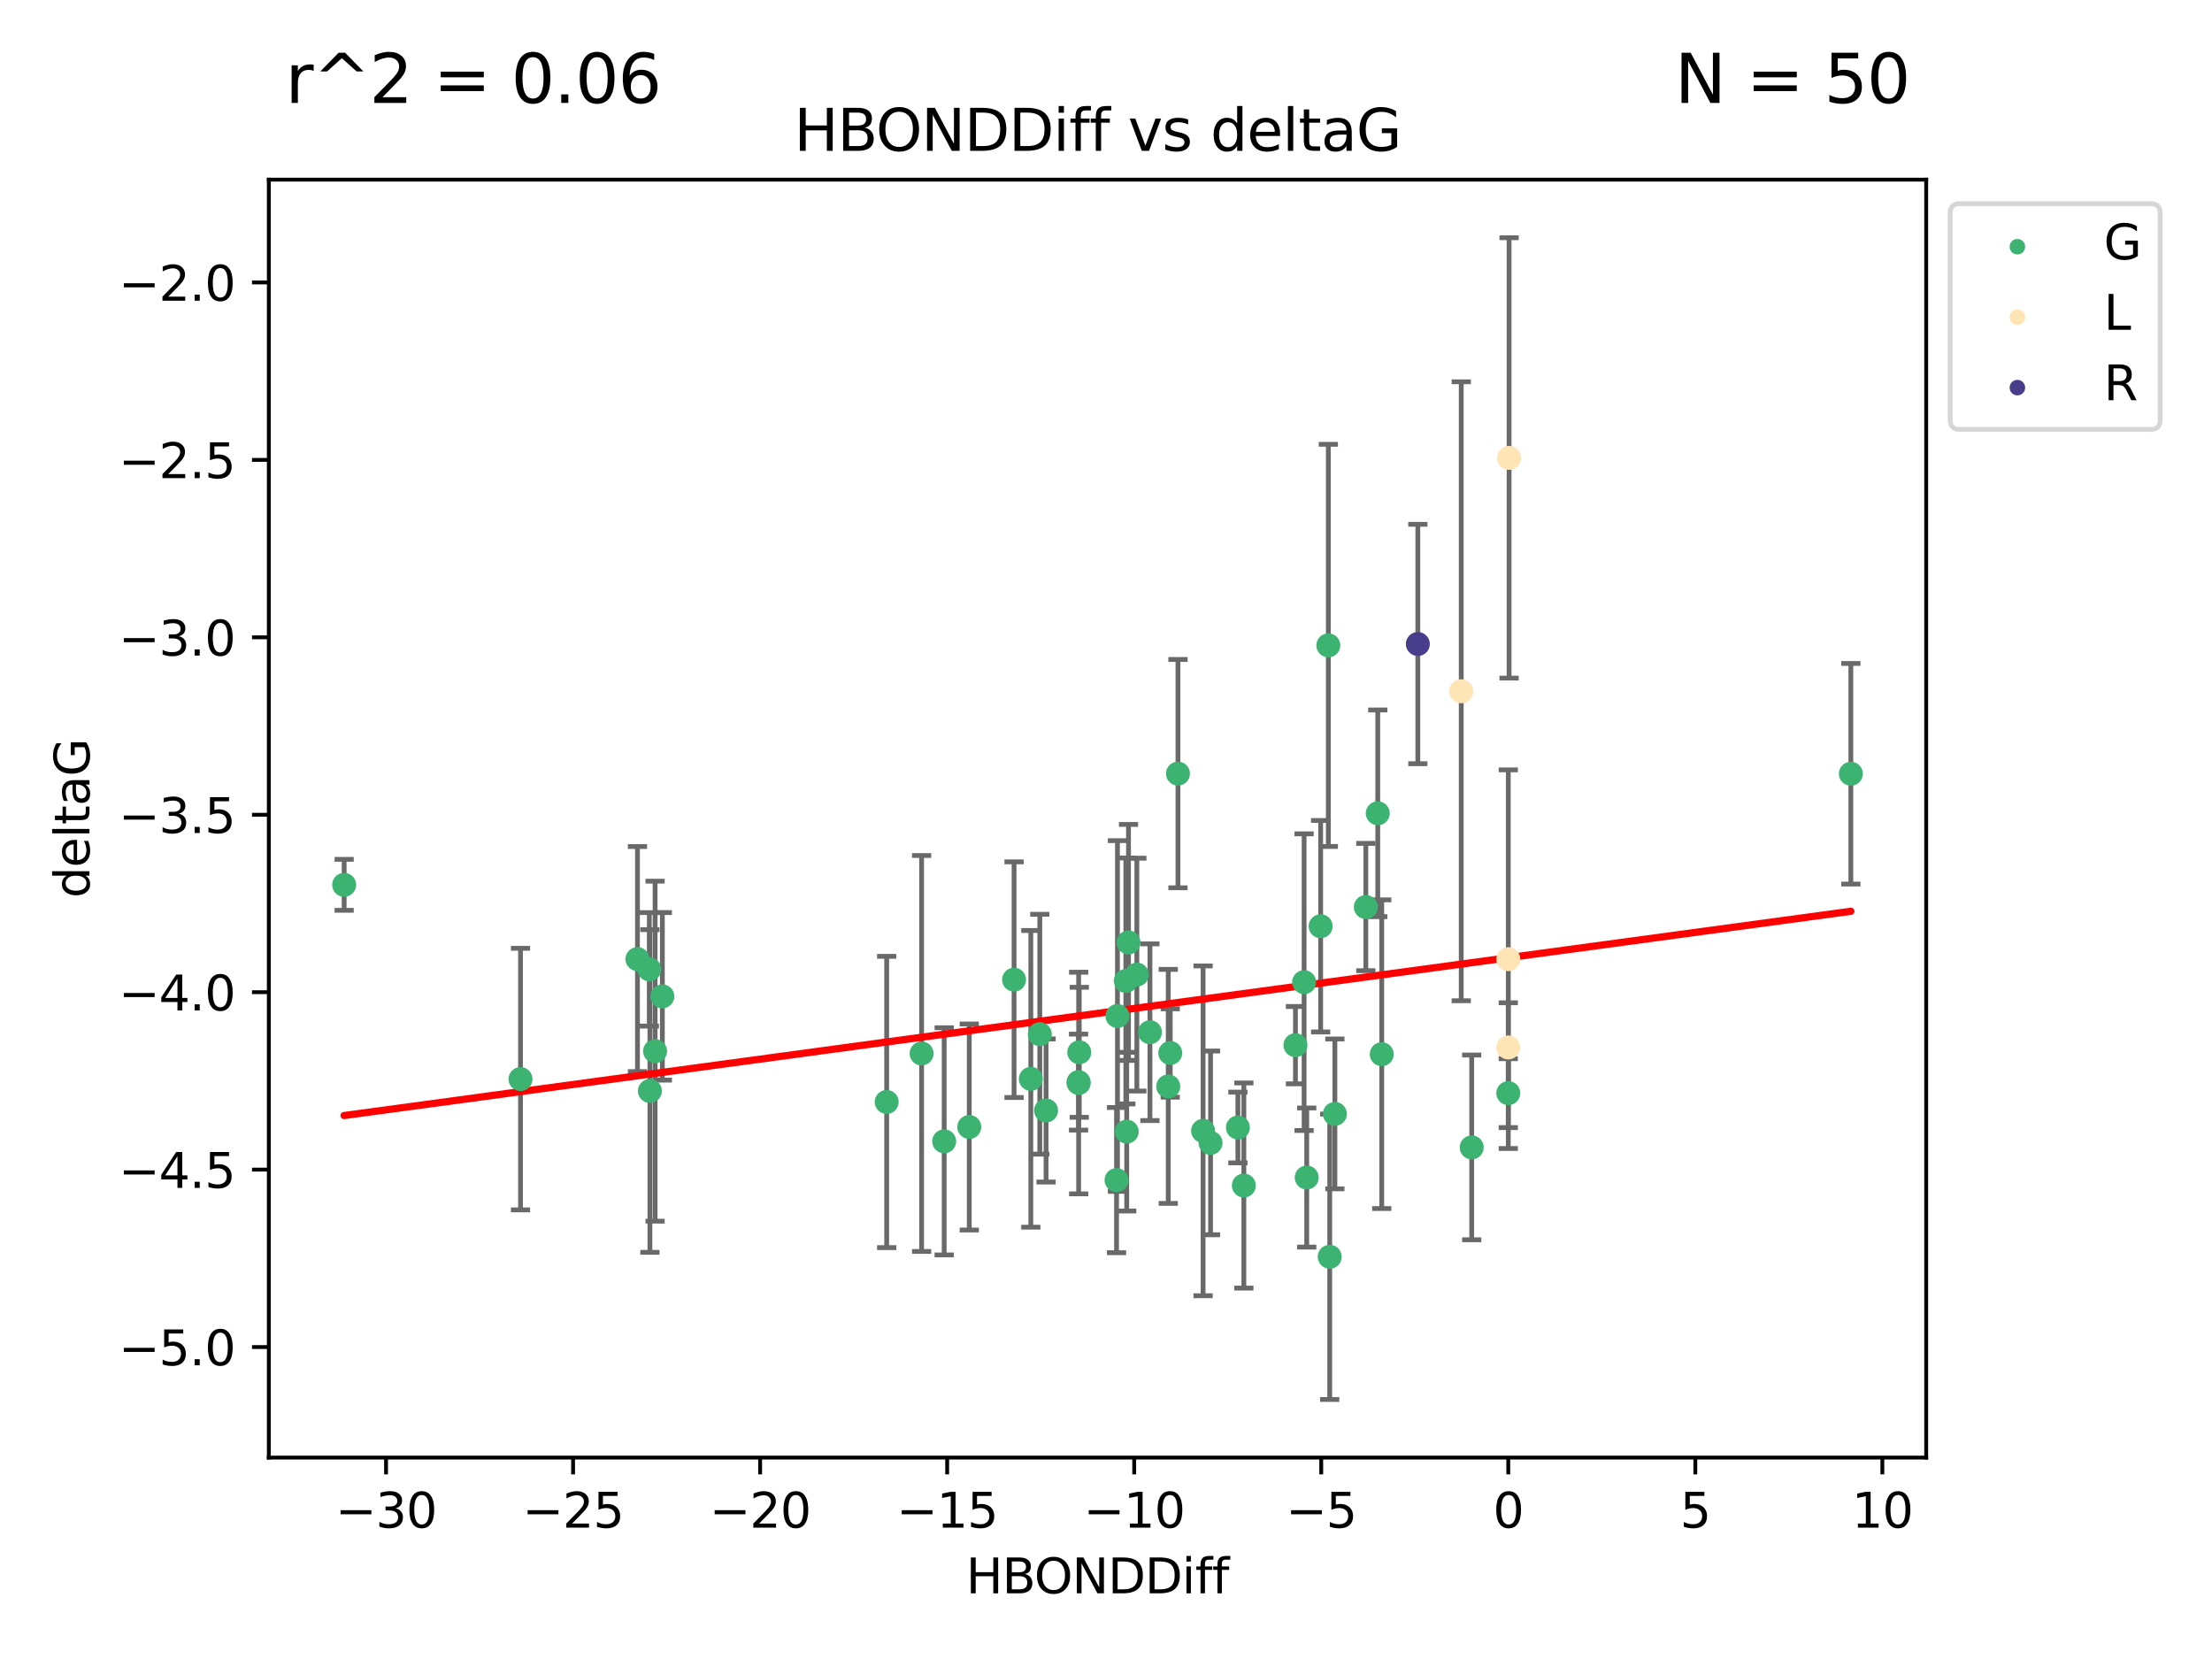 <?xml version="1.0" encoding="utf-8" standalone="no"?>
<!DOCTYPE svg PUBLIC "-//W3C//DTD SVG 1.1//EN"
  "http://www.w3.org/Graphics/SVG/1.1/DTD/svg11.dtd">
<svg xmlns:xlink="http://www.w3.org/1999/xlink" width="460.8pt" height="345.6pt" viewBox="0 0 460.8 345.6" xmlns="http://www.w3.org/2000/svg" version="1.1">
 <defs>
  <style type="text/css">*{stroke-linejoin: round; stroke-linecap: butt}</style>
 </defs>
 <g id="figure_1">
  <g id="patch_1">
   <path d="M 0 345.6 
L 460.8 345.6 
L 460.8 0 
L 0 0 
z
" style="fill: #ffffff"/>
  </g>
  <g id="axes_1">
   <g id="patch_2">
    <path d="M 56 303.64 
L 401.26 303.64 
L 401.26 37.422 
L 56 37.422 
z
" style="fill: #ffffff"/>
   </g>
   <g id="PathCollection_1">
    <defs>
     <path id="m5ead364a32" d="M 0 1.118 
C 0.297 1.118 0.581 1 0.791 0.791 
C 1 0.581 1.118 0.297 1.118 0 
C 1.118 -0.297 1 -0.581 0.791 -0.791 
C 0.581 -1 0.297 -1.118 0 -1.118 
C -0.297 -1.118 -0.581 -1 -0.791 -0.791 
C -1 -0.581 -1.118 -0.297 -1.118 0 
C -1.118 0.297 -1 0.581 -0.791 0.791 
C -0.581 1 -0.297 1.118 0 1.118 
z
" style="stroke: #3cb371"/>
    </defs>
    <g clip-path="url(#p8b857a8769)">
     <use xlink:href="#m5ead364a32" x="314.203" y="227.721" style="fill: #3cb371; stroke: #3cb371"/>
     <use xlink:href="#m5ead364a32" x="196.691" y="237.762" style="fill: #3cb371; stroke: #3cb371"/>
     <use xlink:href="#m5ead364a32" x="272.215" y="245.302" style="fill: #3cb371; stroke: #3cb371"/>
     <use xlink:href="#m5ead364a32" x="108.431" y="224.793" style="fill: #3cb371; stroke: #3cb371"/>
     <use xlink:href="#m5ead364a32" x="184.712" y="229.56" style="fill: #3cb371; stroke: #3cb371"/>
     <use xlink:href="#m5ead364a32" x="136.467" y="218.981" style="fill: #3cb371; stroke: #3cb371"/>
     <use xlink:href="#m5ead364a32" x="201.916" y="234.774" style="fill: #3cb371; stroke: #3cb371"/>
     <use xlink:href="#m5ead364a32" x="277.006" y="261.81" style="fill: #3cb371; stroke: #3cb371"/>
     <use xlink:href="#m5ead364a32" x="224.679" y="225.423" style="fill: #3cb371; stroke: #3cb371"/>
     <use xlink:href="#m5ead364a32" x="135.386" y="227.269" style="fill: #3cb371; stroke: #3cb371"/>
     <use xlink:href="#m5ead364a32" x="259.118" y="246.969" style="fill: #3cb371; stroke: #3cb371"/>
     <use xlink:href="#m5ead364a32" x="257.878" y="234.879" style="fill: #3cb371; stroke: #3cb371"/>
     <use xlink:href="#m5ead364a32" x="234.532" y="204.354" style="fill: #3cb371; stroke: #3cb371"/>
     <use xlink:href="#m5ead364a32" x="224.829" y="219.213" style="fill: #3cb371; stroke: #3cb371"/>
     <use xlink:href="#m5ead364a32" x="278.079" y="232.049" style="fill: #3cb371; stroke: #3cb371"/>
     <use xlink:href="#m5ead364a32" x="245.392" y="161.158" style="fill: #3cb371; stroke: #3cb371"/>
     <use xlink:href="#m5ead364a32" x="243.367" y="226.318" style="fill: #3cb371; stroke: #3cb371"/>
     <use xlink:href="#m5ead364a32" x="216.61" y="215.441" style="fill: #3cb371; stroke: #3cb371"/>
     <use xlink:href="#m5ead364a32" x="135.266" y="201.931" style="fill: #3cb371; stroke: #3cb371"/>
     <use xlink:href="#m5ead364a32" x="232.594" y="245.838" style="fill: #3cb371; stroke: #3cb371"/>
     <use xlink:href="#m5ead364a32" x="211.248" y="204.086" style="fill: #3cb371; stroke: #3cb371"/>
     <use xlink:href="#m5ead364a32" x="385.566" y="161.187" style="fill: #3cb371; stroke: #3cb371"/>
     <use xlink:href="#m5ead364a32" x="252.181" y="238.084" style="fill: #3cb371; stroke: #3cb371"/>
     <use xlink:href="#m5ead364a32" x="243.783" y="219.358" style="fill: #3cb371; stroke: #3cb371"/>
     <use xlink:href="#m5ead364a32" x="224.704" y="225.616" style="fill: #3cb371; stroke: #3cb371"/>
     <use xlink:href="#m5ead364a32" x="250.624" y="235.578" style="fill: #3cb371; stroke: #3cb371"/>
     <use xlink:href="#m5ead364a32" x="137.98" y="207.557" style="fill: #3cb371; stroke: #3cb371"/>
     <use xlink:href="#m5ead364a32" x="269.866" y="217.725" style="fill: #3cb371; stroke: #3cb371"/>
     <use xlink:href="#m5ead364a32" x="217.912" y="231.333" style="fill: #3cb371; stroke: #3cb371"/>
     <use xlink:href="#m5ead364a32" x="234.714" y="235.741" style="fill: #3cb371; stroke: #3cb371"/>
     <use xlink:href="#m5ead364a32" x="287.012" y="169.427" style="fill: #3cb371; stroke: #3cb371"/>
     <use xlink:href="#m5ead364a32" x="306.585" y="239.027" style="fill: #3cb371; stroke: #3cb371"/>
     <use xlink:href="#m5ead364a32" x="71.694" y="184.327" style="fill: #3cb371; stroke: #3cb371"/>
     <use xlink:href="#m5ead364a32" x="214.741" y="224.746" style="fill: #3cb371; stroke: #3cb371"/>
     <use xlink:href="#m5ead364a32" x="275.115" y="192.95" style="fill: #3cb371; stroke: #3cb371"/>
     <use xlink:href="#m5ead364a32" x="236.827" y="203.03" style="fill: #3cb371; stroke: #3cb371"/>
     <use xlink:href="#m5ead364a32" x="239.554" y="215.031" style="fill: #3cb371; stroke: #3cb371"/>
     <use xlink:href="#m5ead364a32" x="235.088" y="196.325" style="fill: #3cb371; stroke: #3cb371"/>
     <use xlink:href="#m5ead364a32" x="132.796" y="199.79" style="fill: #3cb371; stroke: #3cb371"/>
     <use xlink:href="#m5ead364a32" x="232.787" y="211.651" style="fill: #3cb371; stroke: #3cb371"/>
     <use xlink:href="#m5ead364a32" x="276.715" y="134.446" style="fill: #3cb371; stroke: #3cb371"/>
     <use xlink:href="#m5ead364a32" x="287.844" y="219.608" style="fill: #3cb371; stroke: #3cb371"/>
     <use xlink:href="#m5ead364a32" x="284.527" y="188.95" style="fill: #3cb371; stroke: #3cb371"/>
     <use xlink:href="#m5ead364a32" x="191.988" y="219.46" style="fill: #3cb371; stroke: #3cb371"/>
     <use xlink:href="#m5ead364a32" x="271.671" y="204.603" style="fill: #3cb371; stroke: #3cb371"/>
    </g>
   </g>
   <g id="PathCollection_2">
    <defs>
     <path id="m5091fafecb" d="M 0 1.118 
C 0.297 1.118 0.581 1 0.791 0.791 
C 1 0.581 1.118 0.297 1.118 0 
C 1.118 -0.297 1 -0.581 0.791 -0.791 
C 0.581 -1 0.297 -1.118 0 -1.118 
C -0.297 -1.118 -0.581 -1 -0.791 -0.791 
C -1 -0.581 -1.118 -0.297 -1.118 0 
C -1.118 0.297 -1 0.581 -0.791 0.791 
C -0.581 1 -0.297 1.118 0 1.118 
z
" style="stroke: #ffe4b5"/>
    </defs>
    <g clip-path="url(#p8b857a8769)">
     <use xlink:href="#m5091fafecb" x="314.203" y="218.198" style="fill: #ffe4b5; stroke: #ffe4b5"/>
     <use xlink:href="#m5091fafecb" x="314.372" y="95.389" style="fill: #ffe4b5; stroke: #ffe4b5"/>
     <use xlink:href="#m5091fafecb" x="314.203" y="199.813" style="fill: #ffe4b5; stroke: #ffe4b5"/>
     <use xlink:href="#m5091fafecb" x="304.403" y="144.002" style="fill: #ffe4b5; stroke: #ffe4b5"/>
    </g>
   </g>
   <g id="PathCollection_3">
    <defs>
     <path id="m7c174dc9b5" d="M 0 1.118 
C 0.297 1.118 0.581 1 0.791 0.791 
C 1 0.581 1.118 0.297 1.118 0 
C 1.118 -0.297 1 -0.581 0.791 -0.791 
C 0.581 -1 0.297 -1.118 0 -1.118 
C -0.297 -1.118 -0.581 -1 -0.791 -0.791 
C -1 -0.581 -1.118 -0.297 -1.118 0 
C -1.118 0.297 -1 0.581 -0.791 0.791 
C -0.581 1 -0.297 1.118 0 1.118 
z
" style="stroke: #483d8b"/>
    </defs>
    <g clip-path="url(#p8b857a8769)">
     <use xlink:href="#m7c174dc9b5" x="295.362" y="134.159" style="fill: #483d8b; stroke: #483d8b"/>
    </g>
   </g>
   <g id="matplotlib.axis_1">
    <g id="xtick_1">
     <g id="line2d_1">
      <defs>
       <path id="m97ea18d714" d="M 0 0 
L 0 3.5 
" style="stroke: #000000; stroke-width: 0.8"/>
      </defs>
      <g>
       <use xlink:href="#m97ea18d714" x="80.421" y="303.64" style="stroke: #000000; stroke-width: 0.8"/>
      </g>
     </g>
     <g id="text_1">
      <!-- −30 -->
      <g transform="translate(69.868 318.238)scale(0.1 -0.1)">
       <defs>
        <path id="DejaVuSans-2212" d="M 678 2272 
L 4684 2272 
L 4684 1741 
L 678 1741 
L 678 2272 
z
" transform="scale(0.016)"/>
        <path id="DejaVuSans-33" d="M 2597 2516 
Q 3050 2419 3304 2112 
Q 3559 1806 3559 1356 
Q 3559 666 3084 287 
Q 2609 -91 1734 -91 
Q 1441 -91 1130 -33 
Q 819 25 488 141 
L 488 750 
Q 750 597 1062 519 
Q 1375 441 1716 441 
Q 2309 441 2620 675 
Q 2931 909 2931 1356 
Q 2931 1769 2642 2001 
Q 2353 2234 1838 2234 
L 1294 2234 
L 1294 2753 
L 1863 2753 
Q 2328 2753 2575 2939 
Q 2822 3125 2822 3475 
Q 2822 3834 2567 4026 
Q 2313 4219 1838 4219 
Q 1578 4219 1281 4162 
Q 984 4106 628 3988 
L 628 4550 
Q 988 4650 1302 4700 
Q 1616 4750 1894 4750 
Q 2613 4750 3031 4423 
Q 3450 4097 3450 3541 
Q 3450 3153 3228 2886 
Q 3006 2619 2597 2516 
z
" transform="scale(0.016)"/>
        <path id="DejaVuSans-30" d="M 2034 4250 
Q 1547 4250 1301 3770 
Q 1056 3291 1056 2328 
Q 1056 1369 1301 889 
Q 1547 409 2034 409 
Q 2525 409 2770 889 
Q 3016 1369 3016 2328 
Q 3016 3291 2770 3770 
Q 2525 4250 2034 4250 
z
M 2034 4750 
Q 2819 4750 3233 4129 
Q 3647 3509 3647 2328 
Q 3647 1150 3233 529 
Q 2819 -91 2034 -91 
Q 1250 -91 836 529 
Q 422 1150 422 2328 
Q 422 3509 836 4129 
Q 1250 4750 2034 4750 
z
" transform="scale(0.016)"/>
       </defs>
       <use xlink:href="#DejaVuSans-2212"/>
       <use xlink:href="#DejaVuSans-33" x="83.789"/>
       <use xlink:href="#DejaVuSans-30" x="147.412"/>
      </g>
     </g>
    </g>
    <g id="xtick_2">
     <g id="line2d_2">
      <g>
       <use xlink:href="#m97ea18d714" x="119.384" y="303.64" style="stroke: #000000; stroke-width: 0.8"/>
      </g>
     </g>
     <g id="text_2">
      <!-- −25 -->
      <g transform="translate(108.832 318.238)scale(0.1 -0.1)">
       <defs>
        <path id="DejaVuSans-32" d="M 1228 531 
L 3431 531 
L 3431 0 
L 469 0 
L 469 531 
Q 828 903 1448 1529 
Q 2069 2156 2228 2338 
Q 2531 2678 2651 2914 
Q 2772 3150 2772 3378 
Q 2772 3750 2511 3984 
Q 2250 4219 1831 4219 
Q 1534 4219 1204 4116 
Q 875 4013 500 3803 
L 500 4441 
Q 881 4594 1212 4672 
Q 1544 4750 1819 4750 
Q 2544 4750 2975 4387 
Q 3406 4025 3406 3419 
Q 3406 3131 3298 2873 
Q 3191 2616 2906 2266 
Q 2828 2175 2409 1742 
Q 1991 1309 1228 531 
z
" transform="scale(0.016)"/>
        <path id="DejaVuSans-35" d="M 691 4666 
L 3169 4666 
L 3169 4134 
L 1269 4134 
L 1269 2991 
Q 1406 3038 1543 3061 
Q 1681 3084 1819 3084 
Q 2600 3084 3056 2656 
Q 3513 2228 3513 1497 
Q 3513 744 3044 326 
Q 2575 -91 1722 -91 
Q 1428 -91 1123 -41 
Q 819 9 494 109 
L 494 744 
Q 775 591 1075 516 
Q 1375 441 1709 441 
Q 2250 441 2565 725 
Q 2881 1009 2881 1497 
Q 2881 1984 2565 2268 
Q 2250 2553 1709 2553 
Q 1456 2553 1204 2497 
Q 953 2441 691 2322 
L 691 4666 
z
" transform="scale(0.016)"/>
       </defs>
       <use xlink:href="#DejaVuSans-2212"/>
       <use xlink:href="#DejaVuSans-32" x="83.789"/>
       <use xlink:href="#DejaVuSans-35" x="147.412"/>
      </g>
     </g>
    </g>
    <g id="xtick_3">
     <g id="line2d_3">
      <g>
       <use xlink:href="#m97ea18d714" x="158.348" y="303.64" style="stroke: #000000; stroke-width: 0.8"/>
      </g>
     </g>
     <g id="text_3">
      <!-- −20 -->
      <g transform="translate(147.796 318.238)scale(0.1 -0.1)">
       <use xlink:href="#DejaVuSans-2212"/>
       <use xlink:href="#DejaVuSans-32" x="83.789"/>
       <use xlink:href="#DejaVuSans-30" x="147.412"/>
      </g>
     </g>
    </g>
    <g id="xtick_4">
     <g id="line2d_4">
      <g>
       <use xlink:href="#m97ea18d714" x="197.312" y="303.64" style="stroke: #000000; stroke-width: 0.8"/>
      </g>
     </g>
     <g id="text_4">
      <!-- −15 -->
      <g transform="translate(186.759 318.238)scale(0.1 -0.1)">
       <defs>
        <path id="DejaVuSans-31" d="M 794 531 
L 1825 531 
L 1825 4091 
L 703 3866 
L 703 4441 
L 1819 4666 
L 2450 4666 
L 2450 531 
L 3481 531 
L 3481 0 
L 794 0 
L 794 531 
z
" transform="scale(0.016)"/>
       </defs>
       <use xlink:href="#DejaVuSans-2212"/>
       <use xlink:href="#DejaVuSans-31" x="83.789"/>
       <use xlink:href="#DejaVuSans-35" x="147.412"/>
      </g>
     </g>
    </g>
    <g id="xtick_5">
     <g id="line2d_5">
      <g>
       <use xlink:href="#m97ea18d714" x="236.275" y="303.64" style="stroke: #000000; stroke-width: 0.8"/>
      </g>
     </g>
     <g id="text_5">
      <!-- −10 -->
      <g transform="translate(225.723 318.238)scale(0.1 -0.1)">
       <use xlink:href="#DejaVuSans-2212"/>
       <use xlink:href="#DejaVuSans-31" x="83.789"/>
       <use xlink:href="#DejaVuSans-30" x="147.412"/>
      </g>
     </g>
    </g>
    <g id="xtick_6">
     <g id="line2d_6">
      <g>
       <use xlink:href="#m97ea18d714" x="275.239" y="303.64" style="stroke: #000000; stroke-width: 0.8"/>
      </g>
     </g>
     <g id="text_6">
      <!-- −5 -->
      <g transform="translate(267.868 318.238)scale(0.1 -0.1)">
       <use xlink:href="#DejaVuSans-2212"/>
       <use xlink:href="#DejaVuSans-35" x="83.789"/>
      </g>
     </g>
    </g>
    <g id="xtick_7">
     <g id="line2d_7">
      <g>
       <use xlink:href="#m97ea18d714" x="314.203" y="303.64" style="stroke: #000000; stroke-width: 0.8"/>
      </g>
     </g>
     <g id="text_7">
      <!-- 0 -->
      <g transform="translate(311.022 318.238)scale(0.1 -0.1)">
       <use xlink:href="#DejaVuSans-30"/>
      </g>
     </g>
    </g>
    <g id="xtick_8">
     <g id="line2d_8">
      <g>
       <use xlink:href="#m97ea18d714" x="353.167" y="303.64" style="stroke: #000000; stroke-width: 0.8"/>
      </g>
     </g>
     <g id="text_8">
      <!-- 5 -->
      <g transform="translate(349.985 318.238)scale(0.1 -0.1)">
       <use xlink:href="#DejaVuSans-35"/>
      </g>
     </g>
    </g>
    <g id="xtick_9">
     <g id="line2d_9">
      <g>
       <use xlink:href="#m97ea18d714" x="392.13" y="303.64" style="stroke: #000000; stroke-width: 0.8"/>
      </g>
     </g>
     <g id="text_9">
      <!-- 10 -->
      <g transform="translate(385.768 318.238)scale(0.1 -0.1)">
       <use xlink:href="#DejaVuSans-31"/>
       <use xlink:href="#DejaVuSans-30" x="63.623"/>
      </g>
     </g>
    </g>
    <g id="text_10">
     <!-- HBONDDiff -->
     <g transform="translate(201.241 331.917)scale(0.1 -0.1)">
      <defs>
       <path id="DejaVuSans-48" d="M 628 4666 
L 1259 4666 
L 1259 2753 
L 3553 2753 
L 3553 4666 
L 4184 4666 
L 4184 0 
L 3553 0 
L 3553 2222 
L 1259 2222 
L 1259 0 
L 628 0 
L 628 4666 
z
" transform="scale(0.016)"/>
       <path id="DejaVuSans-42" d="M 1259 2228 
L 1259 519 
L 2272 519 
Q 2781 519 3026 730 
Q 3272 941 3272 1375 
Q 3272 1813 3026 2020 
Q 2781 2228 2272 2228 
L 1259 2228 
z
M 1259 4147 
L 1259 2741 
L 2194 2741 
Q 2656 2741 2882 2914 
Q 3109 3088 3109 3444 
Q 3109 3797 2882 3972 
Q 2656 4147 2194 4147 
L 1259 4147 
z
M 628 4666 
L 2241 4666 
Q 2963 4666 3353 4366 
Q 3744 4066 3744 3513 
Q 3744 3084 3544 2831 
Q 3344 2578 2956 2516 
Q 3422 2416 3680 2098 
Q 3938 1781 3938 1306 
Q 3938 681 3513 340 
Q 3088 0 2303 0 
L 628 0 
L 628 4666 
z
" transform="scale(0.016)"/>
       <path id="DejaVuSans-4f" d="M 2522 4238 
Q 1834 4238 1429 3725 
Q 1025 3213 1025 2328 
Q 1025 1447 1429 934 
Q 1834 422 2522 422 
Q 3209 422 3611 934 
Q 4013 1447 4013 2328 
Q 4013 3213 3611 3725 
Q 3209 4238 2522 4238 
z
M 2522 4750 
Q 3503 4750 4090 4092 
Q 4678 3434 4678 2328 
Q 4678 1225 4090 567 
Q 3503 -91 2522 -91 
Q 1538 -91 948 565 
Q 359 1222 359 2328 
Q 359 3434 948 4092 
Q 1538 4750 2522 4750 
z
" transform="scale(0.016)"/>
       <path id="DejaVuSans-4e" d="M 628 4666 
L 1478 4666 
L 3547 763 
L 3547 4666 
L 4159 4666 
L 4159 0 
L 3309 0 
L 1241 3903 
L 1241 0 
L 628 0 
L 628 4666 
z
" transform="scale(0.016)"/>
       <path id="DejaVuSans-44" d="M 1259 4147 
L 1259 519 
L 2022 519 
Q 2988 519 3436 956 
Q 3884 1394 3884 2338 
Q 3884 3275 3436 3711 
Q 2988 4147 2022 4147 
L 1259 4147 
z
M 628 4666 
L 1925 4666 
Q 3281 4666 3915 4102 
Q 4550 3538 4550 2338 
Q 4550 1131 3912 565 
Q 3275 0 1925 0 
L 628 0 
L 628 4666 
z
" transform="scale(0.016)"/>
       <path id="DejaVuSans-69" d="M 603 3500 
L 1178 3500 
L 1178 0 
L 603 0 
L 603 3500 
z
M 603 4863 
L 1178 4863 
L 1178 4134 
L 603 4134 
L 603 4863 
z
" transform="scale(0.016)"/>
       <path id="DejaVuSans-66" d="M 2375 4863 
L 2375 4384 
L 1825 4384 
Q 1516 4384 1395 4259 
Q 1275 4134 1275 3809 
L 1275 3500 
L 2222 3500 
L 2222 3053 
L 1275 3053 
L 1275 0 
L 697 0 
L 697 3053 
L 147 3053 
L 147 3500 
L 697 3500 
L 697 3744 
Q 697 4328 969 4595 
Q 1241 4863 1831 4863 
L 2375 4863 
z
" transform="scale(0.016)"/>
      </defs>
      <use xlink:href="#DejaVuSans-48"/>
      <use xlink:href="#DejaVuSans-42" x="75.195"/>
      <use xlink:href="#DejaVuSans-4f" x="142.049"/>
      <use xlink:href="#DejaVuSans-4e" x="220.76"/>
      <use xlink:href="#DejaVuSans-44" x="295.564"/>
      <use xlink:href="#DejaVuSans-44" x="372.566"/>
      <use xlink:href="#DejaVuSans-69" x="449.568"/>
      <use xlink:href="#DejaVuSans-66" x="477.352"/>
      <use xlink:href="#DejaVuSans-66" x="512.557"/>
     </g>
    </g>
   </g>
   <g id="matplotlib.axis_2">
    <g id="ytick_1">
     <g id="line2d_10">
      <defs>
       <path id="mc7b67d7f9e" d="M 0 0 
L -3.5 0 
" style="stroke: #000000; stroke-width: 0.8"/>
      </defs>
      <g>
       <use xlink:href="#mc7b67d7f9e" x="56" y="280.616" style="stroke: #000000; stroke-width: 0.8"/>
      </g>
     </g>
     <g id="text_11">
      <!-- −5.0 -->
      <g transform="translate(24.717 284.415)scale(0.1 -0.1)">
       <defs>
        <path id="DejaVuSans-2e" d="M 684 794 
L 1344 794 
L 1344 0 
L 684 0 
L 684 794 
z
" transform="scale(0.016)"/>
       </defs>
       <use xlink:href="#DejaVuSans-2212"/>
       <use xlink:href="#DejaVuSans-35" x="83.789"/>
       <use xlink:href="#DejaVuSans-2e" x="147.412"/>
       <use xlink:href="#DejaVuSans-30" x="179.199"/>
      </g>
     </g>
    </g>
    <g id="ytick_2">
     <g id="line2d_11">
      <g>
       <use xlink:href="#mc7b67d7f9e" x="56" y="243.654" style="stroke: #000000; stroke-width: 0.8"/>
      </g>
     </g>
     <g id="text_12">
      <!-- −4.5 -->
      <g transform="translate(24.717 247.453)scale(0.1 -0.1)">
       <defs>
        <path id="DejaVuSans-34" d="M 2419 4116 
L 825 1625 
L 2419 1625 
L 2419 4116 
z
M 2253 4666 
L 3047 4666 
L 3047 1625 
L 3713 1625 
L 3713 1100 
L 3047 1100 
L 3047 0 
L 2419 0 
L 2419 1100 
L 313 1100 
L 313 1709 
L 2253 4666 
z
" transform="scale(0.016)"/>
       </defs>
       <use xlink:href="#DejaVuSans-2212"/>
       <use xlink:href="#DejaVuSans-34" x="83.789"/>
       <use xlink:href="#DejaVuSans-2e" x="147.412"/>
       <use xlink:href="#DejaVuSans-35" x="179.199"/>
      </g>
     </g>
    </g>
    <g id="ytick_3">
     <g id="line2d_12">
      <g>
       <use xlink:href="#mc7b67d7f9e" x="56" y="206.692" style="stroke: #000000; stroke-width: 0.8"/>
      </g>
     </g>
     <g id="text_13">
      <!-- −4.0 -->
      <g transform="translate(24.717 210.491)scale(0.1 -0.1)">
       <use xlink:href="#DejaVuSans-2212"/>
       <use xlink:href="#DejaVuSans-34" x="83.789"/>
       <use xlink:href="#DejaVuSans-2e" x="147.412"/>
       <use xlink:href="#DejaVuSans-30" x="179.199"/>
      </g>
     </g>
    </g>
    <g id="ytick_4">
     <g id="line2d_13">
      <g>
       <use xlink:href="#mc7b67d7f9e" x="56" y="169.73" style="stroke: #000000; stroke-width: 0.8"/>
      </g>
     </g>
     <g id="text_14">
      <!-- −3.5 -->
      <g transform="translate(24.717 173.529)scale(0.1 -0.1)">
       <use xlink:href="#DejaVuSans-2212"/>
       <use xlink:href="#DejaVuSans-33" x="83.789"/>
       <use xlink:href="#DejaVuSans-2e" x="147.412"/>
       <use xlink:href="#DejaVuSans-35" x="179.199"/>
      </g>
     </g>
    </g>
    <g id="ytick_5">
     <g id="line2d_14">
      <g>
       <use xlink:href="#mc7b67d7f9e" x="56" y="132.768" style="stroke: #000000; stroke-width: 0.8"/>
      </g>
     </g>
     <g id="text_15">
      <!-- −3.0 -->
      <g transform="translate(24.717 136.567)scale(0.1 -0.1)">
       <use xlink:href="#DejaVuSans-2212"/>
       <use xlink:href="#DejaVuSans-33" x="83.789"/>
       <use xlink:href="#DejaVuSans-2e" x="147.412"/>
       <use xlink:href="#DejaVuSans-30" x="179.199"/>
      </g>
     </g>
    </g>
    <g id="ytick_6">
     <g id="line2d_15">
      <g>
       <use xlink:href="#mc7b67d7f9e" x="56" y="95.806" style="stroke: #000000; stroke-width: 0.8"/>
      </g>
     </g>
     <g id="text_16">
      <!-- −2.5 -->
      <g transform="translate(24.717 99.605)scale(0.1 -0.1)">
       <use xlink:href="#DejaVuSans-2212"/>
       <use xlink:href="#DejaVuSans-32" x="83.789"/>
       <use xlink:href="#DejaVuSans-2e" x="147.412"/>
       <use xlink:href="#DejaVuSans-35" x="179.199"/>
      </g>
     </g>
    </g>
    <g id="ytick_7">
     <g id="line2d_16">
      <g>
       <use xlink:href="#mc7b67d7f9e" x="56" y="58.844" style="stroke: #000000; stroke-width: 0.8"/>
      </g>
     </g>
     <g id="text_17">
      <!-- −2.0 -->
      <g transform="translate(24.717 62.643)scale(0.1 -0.1)">
       <use xlink:href="#DejaVuSans-2212"/>
       <use xlink:href="#DejaVuSans-32" x="83.789"/>
       <use xlink:href="#DejaVuSans-2e" x="147.412"/>
       <use xlink:href="#DejaVuSans-30" x="179.199"/>
      </g>
     </g>
    </g>
    <g id="text_18">
     <!-- deltaG -->
     <g transform="translate(18.637 187.069)rotate(-90)scale(0.1 -0.1)">
      <defs>
       <path id="DejaVuSans-64" d="M 2906 2969 
L 2906 4863 
L 3481 4863 
L 3481 0 
L 2906 0 
L 2906 525 
Q 2725 213 2448 61 
Q 2172 -91 1784 -91 
Q 1150 -91 751 415 
Q 353 922 353 1747 
Q 353 2572 751 3078 
Q 1150 3584 1784 3584 
Q 2172 3584 2448 3432 
Q 2725 3281 2906 2969 
z
M 947 1747 
Q 947 1113 1208 752 
Q 1469 391 1925 391 
Q 2381 391 2643 752 
Q 2906 1113 2906 1747 
Q 2906 2381 2643 2742 
Q 2381 3103 1925 3103 
Q 1469 3103 1208 2742 
Q 947 2381 947 1747 
z
" transform="scale(0.016)"/>
       <path id="DejaVuSans-65" d="M 3597 1894 
L 3597 1613 
L 953 1613 
Q 991 1019 1311 708 
Q 1631 397 2203 397 
Q 2534 397 2845 478 
Q 3156 559 3463 722 
L 3463 178 
Q 3153 47 2828 -22 
Q 2503 -91 2169 -91 
Q 1331 -91 842 396 
Q 353 884 353 1716 
Q 353 2575 817 3079 
Q 1281 3584 2069 3584 
Q 2775 3584 3186 3129 
Q 3597 2675 3597 1894 
z
M 3022 2063 
Q 3016 2534 2758 2815 
Q 2500 3097 2075 3097 
Q 1594 3097 1305 2825 
Q 1016 2553 972 2059 
L 3022 2063 
z
" transform="scale(0.016)"/>
       <path id="DejaVuSans-6c" d="M 603 4863 
L 1178 4863 
L 1178 0 
L 603 0 
L 603 4863 
z
" transform="scale(0.016)"/>
       <path id="DejaVuSans-74" d="M 1172 4494 
L 1172 3500 
L 2356 3500 
L 2356 3053 
L 1172 3053 
L 1172 1153 
Q 1172 725 1289 603 
Q 1406 481 1766 481 
L 2356 481 
L 2356 0 
L 1766 0 
Q 1100 0 847 248 
Q 594 497 594 1153 
L 594 3053 
L 172 3053 
L 172 3500 
L 594 3500 
L 594 4494 
L 1172 4494 
z
" transform="scale(0.016)"/>
       <path id="DejaVuSans-61" d="M 2194 1759 
Q 1497 1759 1228 1600 
Q 959 1441 959 1056 
Q 959 750 1161 570 
Q 1363 391 1709 391 
Q 2188 391 2477 730 
Q 2766 1069 2766 1631 
L 2766 1759 
L 2194 1759 
z
M 3341 1997 
L 3341 0 
L 2766 0 
L 2766 531 
Q 2569 213 2275 61 
Q 1981 -91 1556 -91 
Q 1019 -91 701 211 
Q 384 513 384 1019 
Q 384 1609 779 1909 
Q 1175 2209 1959 2209 
L 2766 2209 
L 2766 2266 
Q 2766 2663 2505 2880 
Q 2244 3097 1772 3097 
Q 1472 3097 1187 3025 
Q 903 2953 641 2809 
L 641 3341 
Q 956 3463 1253 3523 
Q 1550 3584 1831 3584 
Q 2591 3584 2966 3190 
Q 3341 2797 3341 1997 
z
" transform="scale(0.016)"/>
       <path id="DejaVuSans-47" d="M 3809 666 
L 3809 1919 
L 2778 1919 
L 2778 2438 
L 4434 2438 
L 4434 434 
Q 4069 175 3628 42 
Q 3188 -91 2688 -91 
Q 1594 -91 976 548 
Q 359 1188 359 2328 
Q 359 3472 976 4111 
Q 1594 4750 2688 4750 
Q 3144 4750 3555 4637 
Q 3966 4525 4313 4306 
L 4313 3634 
Q 3963 3931 3569 4081 
Q 3175 4231 2741 4231 
Q 1884 4231 1454 3753 
Q 1025 3275 1025 2328 
Q 1025 1384 1454 906 
Q 1884 428 2741 428 
Q 3075 428 3337 486 
Q 3600 544 3809 666 
z
" transform="scale(0.016)"/>
      </defs>
      <use xlink:href="#DejaVuSans-64"/>
      <use xlink:href="#DejaVuSans-65" x="63.477"/>
      <use xlink:href="#DejaVuSans-6c" x="125"/>
      <use xlink:href="#DejaVuSans-74" x="152.783"/>
      <use xlink:href="#DejaVuSans-61" x="191.992"/>
      <use xlink:href="#DejaVuSans-47" x="253.271"/>
     </g>
    </g>
   </g>
   <g id="LineCollection_1">
    <path d="M 314.203 234.896 
L 314.203 220.546 
" clip-path="url(#p8b857a8769)" style="fill: none; stroke: #696969"/>
    <path d="M 196.691 261.42 
L 196.691 214.103 
" clip-path="url(#p8b857a8769)" style="fill: none; stroke: #696969"/>
    <path d="M 272.215 259.794 
L 272.215 230.809 
" clip-path="url(#p8b857a8769)" style="fill: none; stroke: #696969"/>
    <path d="M 108.431 252.041 
L 108.431 197.546 
" clip-path="url(#p8b857a8769)" style="fill: none; stroke: #696969"/>
    <path d="M 184.712 259.904 
L 184.712 199.216 
" clip-path="url(#p8b857a8769)" style="fill: none; stroke: #696969"/>
    <path d="M 136.467 254.396 
L 136.467 183.566 
" clip-path="url(#p8b857a8769)" style="fill: none; stroke: #696969"/>
    <path d="M 201.916 256.237 
L 201.916 213.312 
" clip-path="url(#p8b857a8769)" style="fill: none; stroke: #696969"/>
    <path d="M 277.006 291.539 
L 277.006 232.082 
" clip-path="url(#p8b857a8769)" style="fill: none; stroke: #696969"/>
    <path d="M 224.679 235.421 
L 224.679 215.425 
" clip-path="url(#p8b857a8769)" style="fill: none; stroke: #696969"/>
    <path d="M 135.386 260.881 
L 135.386 193.658 
" clip-path="url(#p8b857a8769)" style="fill: none; stroke: #696969"/>
    <path d="M 259.118 268.334 
L 259.118 225.604 
" clip-path="url(#p8b857a8769)" style="fill: none; stroke: #696969"/>
    <path d="M 257.878 242.245 
L 257.878 227.512 
" clip-path="url(#p8b857a8769)" style="fill: none; stroke: #696969"/>
    <path d="M 234.532 229.969 
L 234.532 178.738 
" clip-path="url(#p8b857a8769)" style="fill: none; stroke: #696969"/>
    <path d="M 224.829 232.755 
L 224.829 205.67 
" clip-path="url(#p8b857a8769)" style="fill: none; stroke: #696969"/>
    <path d="M 278.079 247.661 
L 278.079 216.438 
" clip-path="url(#p8b857a8769)" style="fill: none; stroke: #696969"/>
    <path d="M 245.392 184.937 
L 245.392 137.379 
" clip-path="url(#p8b857a8769)" style="fill: none; stroke: #696969"/>
    <path d="M 243.367 250.695 
L 243.367 201.94 
" clip-path="url(#p8b857a8769)" style="fill: none; stroke: #696969"/>
    <path d="M 216.61 240.425 
L 216.61 190.457 
" clip-path="url(#p8b857a8769)" style="fill: none; stroke: #696969"/>
    <path d="M 135.266 213.749 
L 135.266 190.114 
" clip-path="url(#p8b857a8769)" style="fill: none; stroke: #696969"/>
    <path d="M 232.594 260.958 
L 232.594 230.717 
" clip-path="url(#p8b857a8769)" style="fill: none; stroke: #696969"/>
    <path d="M 211.248 228.632 
L 211.248 179.54 
" clip-path="url(#p8b857a8769)" style="fill: none; stroke: #696969"/>
    <path d="M 385.566 184.167 
L 385.566 138.206 
" clip-path="url(#p8b857a8769)" style="fill: none; stroke: #696969"/>
    <path d="M 252.181 257.225 
L 252.181 218.943 
" clip-path="url(#p8b857a8769)" style="fill: none; stroke: #696969"/>
    <path d="M 243.783 228.563 
L 243.783 210.154 
" clip-path="url(#p8b857a8769)" style="fill: none; stroke: #696969"/>
    <path d="M 224.704 248.702 
L 224.704 202.531 
" clip-path="url(#p8b857a8769)" style="fill: none; stroke: #696969"/>
    <path d="M 250.624 269.932 
L 250.624 201.224 
" clip-path="url(#p8b857a8769)" style="fill: none; stroke: #696969"/>
    <path d="M 137.98 225.005 
L 137.98 190.108 
" clip-path="url(#p8b857a8769)" style="fill: none; stroke: #696969"/>
    <path d="M 269.866 225.779 
L 269.866 209.672 
" clip-path="url(#p8b857a8769)" style="fill: none; stroke: #696969"/>
    <path d="M 217.912 246.24 
L 217.912 216.427 
" clip-path="url(#p8b857a8769)" style="fill: none; stroke: #696969"/>
    <path d="M 234.714 252.274 
L 234.714 219.208 
" clip-path="url(#p8b857a8769)" style="fill: none; stroke: #696969"/>
    <path d="M 287.012 190.956 
L 287.012 147.897 
" clip-path="url(#p8b857a8769)" style="fill: none; stroke: #696969"/>
    <path d="M 306.585 258.27 
L 306.585 219.784 
" clip-path="url(#p8b857a8769)" style="fill: none; stroke: #696969"/>
    <path d="M 71.694 189.638 
L 71.694 179.016 
" clip-path="url(#p8b857a8769)" style="fill: none; stroke: #696969"/>
    <path d="M 214.741 255.648 
L 214.741 193.844 
" clip-path="url(#p8b857a8769)" style="fill: none; stroke: #696969"/>
    <path d="M 275.115 214.977 
L 275.115 170.922 
" clip-path="url(#p8b857a8769)" style="fill: none; stroke: #696969"/>
    <path d="M 236.827 227.282 
L 236.827 178.777 
" clip-path="url(#p8b857a8769)" style="fill: none; stroke: #696969"/>
    <path d="M 239.554 233.437 
L 239.554 196.625 
" clip-path="url(#p8b857a8769)" style="fill: none; stroke: #696969"/>
    <path d="M 235.088 220.903 
L 235.088 171.746 
" clip-path="url(#p8b857a8769)" style="fill: none; stroke: #696969"/>
    <path d="M 132.796 223.232 
L 132.796 176.348 
" clip-path="url(#p8b857a8769)" style="fill: none; stroke: #696969"/>
    <path d="M 232.787 248.183 
L 232.787 175.12 
" clip-path="url(#p8b857a8769)" style="fill: none; stroke: #696969"/>
    <path d="M 276.715 176.334 
L 276.715 92.559 
" clip-path="url(#p8b857a8769)" style="fill: none; stroke: #696969"/>
    <path d="M 287.844 251.763 
L 287.844 187.454 
" clip-path="url(#p8b857a8769)" style="fill: none; stroke: #696969"/>
    <path d="M 284.527 202.208 
L 284.527 175.692 
" clip-path="url(#p8b857a8769)" style="fill: none; stroke: #696969"/>
    <path d="M 191.988 260.699 
L 191.988 178.222 
" clip-path="url(#p8b857a8769)" style="fill: none; stroke: #696969"/>
    <path d="M 271.671 235.505 
L 271.671 173.702 
" clip-path="url(#p8b857a8769)" style="fill: none; stroke: #696969"/>
   </g>
   <g id="line2d_17">
    <defs>
     <path id="m1e864e50d0" d="M 2 0 
L -2 -0 
" style="stroke: #696969"/>
    </defs>
    <g clip-path="url(#p8b857a8769)">
     <use xlink:href="#m1e864e50d0" x="314.203" y="234.896" style="fill: #696969; stroke: #696969"/>
     <use xlink:href="#m1e864e50d0" x="196.691" y="261.42" style="fill: #696969; stroke: #696969"/>
     <use xlink:href="#m1e864e50d0" x="272.215" y="259.794" style="fill: #696969; stroke: #696969"/>
     <use xlink:href="#m1e864e50d0" x="108.431" y="252.041" style="fill: #696969; stroke: #696969"/>
     <use xlink:href="#m1e864e50d0" x="184.712" y="259.904" style="fill: #696969; stroke: #696969"/>
     <use xlink:href="#m1e864e50d0" x="136.467" y="254.396" style="fill: #696969; stroke: #696969"/>
     <use xlink:href="#m1e864e50d0" x="201.916" y="256.237" style="fill: #696969; stroke: #696969"/>
     <use xlink:href="#m1e864e50d0" x="277.006" y="291.539" style="fill: #696969; stroke: #696969"/>
     <use xlink:href="#m1e864e50d0" x="224.679" y="235.421" style="fill: #696969; stroke: #696969"/>
     <use xlink:href="#m1e864e50d0" x="135.386" y="260.881" style="fill: #696969; stroke: #696969"/>
     <use xlink:href="#m1e864e50d0" x="259.118" y="268.334" style="fill: #696969; stroke: #696969"/>
     <use xlink:href="#m1e864e50d0" x="257.878" y="242.245" style="fill: #696969; stroke: #696969"/>
     <use xlink:href="#m1e864e50d0" x="234.532" y="229.969" style="fill: #696969; stroke: #696969"/>
     <use xlink:href="#m1e864e50d0" x="224.829" y="232.755" style="fill: #696969; stroke: #696969"/>
     <use xlink:href="#m1e864e50d0" x="278.079" y="247.661" style="fill: #696969; stroke: #696969"/>
     <use xlink:href="#m1e864e50d0" x="245.392" y="184.937" style="fill: #696969; stroke: #696969"/>
     <use xlink:href="#m1e864e50d0" x="243.367" y="250.695" style="fill: #696969; stroke: #696969"/>
     <use xlink:href="#m1e864e50d0" x="216.61" y="240.425" style="fill: #696969; stroke: #696969"/>
     <use xlink:href="#m1e864e50d0" x="135.266" y="213.749" style="fill: #696969; stroke: #696969"/>
     <use xlink:href="#m1e864e50d0" x="232.594" y="260.958" style="fill: #696969; stroke: #696969"/>
     <use xlink:href="#m1e864e50d0" x="211.248" y="228.632" style="fill: #696969; stroke: #696969"/>
     <use xlink:href="#m1e864e50d0" x="385.566" y="184.167" style="fill: #696969; stroke: #696969"/>
     <use xlink:href="#m1e864e50d0" x="252.181" y="257.225" style="fill: #696969; stroke: #696969"/>
     <use xlink:href="#m1e864e50d0" x="243.783" y="228.563" style="fill: #696969; stroke: #696969"/>
     <use xlink:href="#m1e864e50d0" x="224.704" y="248.702" style="fill: #696969; stroke: #696969"/>
     <use xlink:href="#m1e864e50d0" x="250.624" y="269.932" style="fill: #696969; stroke: #696969"/>
     <use xlink:href="#m1e864e50d0" x="137.98" y="225.005" style="fill: #696969; stroke: #696969"/>
     <use xlink:href="#m1e864e50d0" x="269.866" y="225.779" style="fill: #696969; stroke: #696969"/>
     <use xlink:href="#m1e864e50d0" x="217.912" y="246.24" style="fill: #696969; stroke: #696969"/>
     <use xlink:href="#m1e864e50d0" x="234.714" y="252.274" style="fill: #696969; stroke: #696969"/>
     <use xlink:href="#m1e864e50d0" x="287.012" y="190.956" style="fill: #696969; stroke: #696969"/>
     <use xlink:href="#m1e864e50d0" x="306.585" y="258.27" style="fill: #696969; stroke: #696969"/>
     <use xlink:href="#m1e864e50d0" x="71.694" y="189.638" style="fill: #696969; stroke: #696969"/>
     <use xlink:href="#m1e864e50d0" x="214.741" y="255.648" style="fill: #696969; stroke: #696969"/>
     <use xlink:href="#m1e864e50d0" x="275.115" y="214.977" style="fill: #696969; stroke: #696969"/>
     <use xlink:href="#m1e864e50d0" x="236.827" y="227.282" style="fill: #696969; stroke: #696969"/>
     <use xlink:href="#m1e864e50d0" x="239.554" y="233.437" style="fill: #696969; stroke: #696969"/>
     <use xlink:href="#m1e864e50d0" x="235.088" y="220.903" style="fill: #696969; stroke: #696969"/>
     <use xlink:href="#m1e864e50d0" x="132.796" y="223.232" style="fill: #696969; stroke: #696969"/>
     <use xlink:href="#m1e864e50d0" x="232.787" y="248.183" style="fill: #696969; stroke: #696969"/>
     <use xlink:href="#m1e864e50d0" x="276.715" y="176.334" style="fill: #696969; stroke: #696969"/>
     <use xlink:href="#m1e864e50d0" x="287.844" y="251.763" style="fill: #696969; stroke: #696969"/>
     <use xlink:href="#m1e864e50d0" x="284.527" y="202.208" style="fill: #696969; stroke: #696969"/>
     <use xlink:href="#m1e864e50d0" x="191.988" y="260.699" style="fill: #696969; stroke: #696969"/>
     <use xlink:href="#m1e864e50d0" x="271.671" y="235.505" style="fill: #696969; stroke: #696969"/>
    </g>
   </g>
   <g id="line2d_18">
    <g clip-path="url(#p8b857a8769)">
     <use xlink:href="#m1e864e50d0" x="314.203" y="220.546" style="fill: #696969; stroke: #696969"/>
     <use xlink:href="#m1e864e50d0" x="196.691" y="214.103" style="fill: #696969; stroke: #696969"/>
     <use xlink:href="#m1e864e50d0" x="272.215" y="230.809" style="fill: #696969; stroke: #696969"/>
     <use xlink:href="#m1e864e50d0" x="108.431" y="197.546" style="fill: #696969; stroke: #696969"/>
     <use xlink:href="#m1e864e50d0" x="184.712" y="199.216" style="fill: #696969; stroke: #696969"/>
     <use xlink:href="#m1e864e50d0" x="136.467" y="183.566" style="fill: #696969; stroke: #696969"/>
     <use xlink:href="#m1e864e50d0" x="201.916" y="213.312" style="fill: #696969; stroke: #696969"/>
     <use xlink:href="#m1e864e50d0" x="277.006" y="232.082" style="fill: #696969; stroke: #696969"/>
     <use xlink:href="#m1e864e50d0" x="224.679" y="215.425" style="fill: #696969; stroke: #696969"/>
     <use xlink:href="#m1e864e50d0" x="135.386" y="193.658" style="fill: #696969; stroke: #696969"/>
     <use xlink:href="#m1e864e50d0" x="259.118" y="225.604" style="fill: #696969; stroke: #696969"/>
     <use xlink:href="#m1e864e50d0" x="257.878" y="227.512" style="fill: #696969; stroke: #696969"/>
     <use xlink:href="#m1e864e50d0" x="234.532" y="178.738" style="fill: #696969; stroke: #696969"/>
     <use xlink:href="#m1e864e50d0" x="224.829" y="205.67" style="fill: #696969; stroke: #696969"/>
     <use xlink:href="#m1e864e50d0" x="278.079" y="216.438" style="fill: #696969; stroke: #696969"/>
     <use xlink:href="#m1e864e50d0" x="245.392" y="137.379" style="fill: #696969; stroke: #696969"/>
     <use xlink:href="#m1e864e50d0" x="243.367" y="201.94" style="fill: #696969; stroke: #696969"/>
     <use xlink:href="#m1e864e50d0" x="216.61" y="190.457" style="fill: #696969; stroke: #696969"/>
     <use xlink:href="#m1e864e50d0" x="135.266" y="190.114" style="fill: #696969; stroke: #696969"/>
     <use xlink:href="#m1e864e50d0" x="232.594" y="230.717" style="fill: #696969; stroke: #696969"/>
     <use xlink:href="#m1e864e50d0" x="211.248" y="179.54" style="fill: #696969; stroke: #696969"/>
     <use xlink:href="#m1e864e50d0" x="385.566" y="138.206" style="fill: #696969; stroke: #696969"/>
     <use xlink:href="#m1e864e50d0" x="252.181" y="218.943" style="fill: #696969; stroke: #696969"/>
     <use xlink:href="#m1e864e50d0" x="243.783" y="210.154" style="fill: #696969; stroke: #696969"/>
     <use xlink:href="#m1e864e50d0" x="224.704" y="202.531" style="fill: #696969; stroke: #696969"/>
     <use xlink:href="#m1e864e50d0" x="250.624" y="201.224" style="fill: #696969; stroke: #696969"/>
     <use xlink:href="#m1e864e50d0" x="137.98" y="190.108" style="fill: #696969; stroke: #696969"/>
     <use xlink:href="#m1e864e50d0" x="269.866" y="209.672" style="fill: #696969; stroke: #696969"/>
     <use xlink:href="#m1e864e50d0" x="217.912" y="216.427" style="fill: #696969; stroke: #696969"/>
     <use xlink:href="#m1e864e50d0" x="234.714" y="219.208" style="fill: #696969; stroke: #696969"/>
     <use xlink:href="#m1e864e50d0" x="287.012" y="147.897" style="fill: #696969; stroke: #696969"/>
     <use xlink:href="#m1e864e50d0" x="306.585" y="219.784" style="fill: #696969; stroke: #696969"/>
     <use xlink:href="#m1e864e50d0" x="71.694" y="179.016" style="fill: #696969; stroke: #696969"/>
     <use xlink:href="#m1e864e50d0" x="214.741" y="193.844" style="fill: #696969; stroke: #696969"/>
     <use xlink:href="#m1e864e50d0" x="275.115" y="170.922" style="fill: #696969; stroke: #696969"/>
     <use xlink:href="#m1e864e50d0" x="236.827" y="178.777" style="fill: #696969; stroke: #696969"/>
     <use xlink:href="#m1e864e50d0" x="239.554" y="196.625" style="fill: #696969; stroke: #696969"/>
     <use xlink:href="#m1e864e50d0" x="235.088" y="171.746" style="fill: #696969; stroke: #696969"/>
     <use xlink:href="#m1e864e50d0" x="132.796" y="176.348" style="fill: #696969; stroke: #696969"/>
     <use xlink:href="#m1e864e50d0" x="232.787" y="175.12" style="fill: #696969; stroke: #696969"/>
     <use xlink:href="#m1e864e50d0" x="276.715" y="92.559" style="fill: #696969; stroke: #696969"/>
     <use xlink:href="#m1e864e50d0" x="287.844" y="187.454" style="fill: #696969; stroke: #696969"/>
     <use xlink:href="#m1e864e50d0" x="284.527" y="175.692" style="fill: #696969; stroke: #696969"/>
     <use xlink:href="#m1e864e50d0" x="191.988" y="178.222" style="fill: #696969; stroke: #696969"/>
     <use xlink:href="#m1e864e50d0" x="271.671" y="173.702" style="fill: #696969; stroke: #696969"/>
    </g>
   </g>
   <g id="LineCollection_2">
    <path d="M 314.203 227.495 
L 314.203 208.901 
" clip-path="url(#p8b857a8769)" style="fill: none; stroke: #696969"/>
    <path d="M 314.372 141.255 
L 314.372 49.523 
" clip-path="url(#p8b857a8769)" style="fill: none; stroke: #696969"/>
    <path d="M 314.203 239.253 
L 314.203 160.373 
" clip-path="url(#p8b857a8769)" style="fill: none; stroke: #696969"/>
    <path d="M 304.403 208.473 
L 304.403 79.531 
" clip-path="url(#p8b857a8769)" style="fill: none; stroke: #696969"/>
   </g>
   <g id="line2d_19">
    <g clip-path="url(#p8b857a8769)">
     <use xlink:href="#m1e864e50d0" x="314.203" y="227.495" style="fill: #696969; stroke: #696969"/>
     <use xlink:href="#m1e864e50d0" x="314.372" y="141.255" style="fill: #696969; stroke: #696969"/>
     <use xlink:href="#m1e864e50d0" x="314.203" y="239.253" style="fill: #696969; stroke: #696969"/>
     <use xlink:href="#m1e864e50d0" x="304.403" y="208.473" style="fill: #696969; stroke: #696969"/>
    </g>
   </g>
   <g id="line2d_20">
    <g clip-path="url(#p8b857a8769)">
     <use xlink:href="#m1e864e50d0" x="314.203" y="208.901" style="fill: #696969; stroke: #696969"/>
     <use xlink:href="#m1e864e50d0" x="314.372" y="49.523" style="fill: #696969; stroke: #696969"/>
     <use xlink:href="#m1e864e50d0" x="314.203" y="160.373" style="fill: #696969; stroke: #696969"/>
     <use xlink:href="#m1e864e50d0" x="304.403" y="79.531" style="fill: #696969; stroke: #696969"/>
    </g>
   </g>
   <g id="LineCollection_3">
    <path d="M 295.362 159.094 
L 295.362 109.224 
" clip-path="url(#p8b857a8769)" style="fill: none; stroke: #696969"/>
   </g>
   <g id="line2d_21">
    <g clip-path="url(#p8b857a8769)">
     <use xlink:href="#m1e864e50d0" x="295.362" y="159.094" style="fill: #696969; stroke: #696969"/>
    </g>
   </g>
   <g id="line2d_22">
    <g clip-path="url(#p8b857a8769)">
     <use xlink:href="#m1e864e50d0" x="295.362" y="109.224" style="fill: #696969; stroke: #696969"/>
    </g>
   </g>
   <g id="line2d_23">
    <path d="M 314.203 199.513 
L 196.691 215.442 
L 272.215 205.205 
L 108.431 227.406 
L 184.712 217.066 
L 136.467 223.606 
L 201.916 214.734 
L 277.006 204.555 
L 224.679 211.648 
L 135.386 223.752 
L 259.118 206.98 
L 314.203 199.513 
L 257.878 207.148 
L 234.532 210.313 
L 224.829 211.628 
L 278.079 204.41 
L 245.392 208.84 
L 243.367 209.115 
L 216.61 212.742 
L 135.266 223.768 
L 232.594 210.575 
L 211.248 213.469 
L 385.566 189.839 
L 252.181 207.92 
L 243.783 209.059 
L 224.704 211.645 
L 314.372 199.49 
L 250.624 208.131 
L 137.98 223.401 
L 269.866 205.523 
L 217.912 212.565 
L 234.714 210.288 
L 287.012 203.199 
L 306.585 200.545 
L 71.694 232.386 
L 214.741 212.995 
L 275.115 204.811 
L 236.827 210.001 
L 239.554 209.632 
L 235.088 210.237 
L 295.362 202.067 
L 314.203 199.513 
L 132.796 224.103 
L 232.787 210.549 
L 276.715 204.595 
L 287.844 203.086 
L 284.527 203.536 
L 191.988 216.08 
L 271.671 205.278 
L 304.403 200.841 
" clip-path="url(#p8b857a8769)" style="fill: none; stroke: #ff0000; stroke-width: 1.5; stroke-linecap: square"/>
   </g>
   <g id="line2d_24">
    <defs>
     <path id="m3b9f628f69" d="M 0 2 
C 0.53 2 1.039 1.789 1.414 1.414 
C 1.789 1.039 2 0.53 2 0 
C 2 -0.53 1.789 -1.039 1.414 -1.414 
C 1.039 -1.789 0.53 -2 0 -2 
C -0.53 -2 -1.039 -1.789 -1.414 -1.414 
C -1.789 -1.039 -2 -0.53 -2 0 
C -2 0.53 -1.789 1.039 -1.414 1.414 
C -1.039 1.789 -0.53 2 0 2 
z
" style="stroke: #3cb371"/>
    </defs>
    <g clip-path="url(#p8b857a8769)">
     <use xlink:href="#m3b9f628f69" x="314.203" y="227.721" style="fill: #3cb371; stroke: #3cb371"/>
     <use xlink:href="#m3b9f628f69" x="196.691" y="237.762" style="fill: #3cb371; stroke: #3cb371"/>
     <use xlink:href="#m3b9f628f69" x="272.215" y="245.302" style="fill: #3cb371; stroke: #3cb371"/>
     <use xlink:href="#m3b9f628f69" x="108.431" y="224.793" style="fill: #3cb371; stroke: #3cb371"/>
     <use xlink:href="#m3b9f628f69" x="184.712" y="229.56" style="fill: #3cb371; stroke: #3cb371"/>
     <use xlink:href="#m3b9f628f69" x="136.467" y="218.981" style="fill: #3cb371; stroke: #3cb371"/>
     <use xlink:href="#m3b9f628f69" x="201.916" y="234.774" style="fill: #3cb371; stroke: #3cb371"/>
     <use xlink:href="#m3b9f628f69" x="277.006" y="261.81" style="fill: #3cb371; stroke: #3cb371"/>
     <use xlink:href="#m3b9f628f69" x="224.679" y="225.423" style="fill: #3cb371; stroke: #3cb371"/>
     <use xlink:href="#m3b9f628f69" x="135.386" y="227.269" style="fill: #3cb371; stroke: #3cb371"/>
     <use xlink:href="#m3b9f628f69" x="259.118" y="246.969" style="fill: #3cb371; stroke: #3cb371"/>
     <use xlink:href="#m3b9f628f69" x="257.878" y="234.879" style="fill: #3cb371; stroke: #3cb371"/>
     <use xlink:href="#m3b9f628f69" x="234.532" y="204.354" style="fill: #3cb371; stroke: #3cb371"/>
     <use xlink:href="#m3b9f628f69" x="224.829" y="219.213" style="fill: #3cb371; stroke: #3cb371"/>
     <use xlink:href="#m3b9f628f69" x="278.079" y="232.049" style="fill: #3cb371; stroke: #3cb371"/>
     <use xlink:href="#m3b9f628f69" x="245.392" y="161.158" style="fill: #3cb371; stroke: #3cb371"/>
     <use xlink:href="#m3b9f628f69" x="243.367" y="226.318" style="fill: #3cb371; stroke: #3cb371"/>
     <use xlink:href="#m3b9f628f69" x="216.61" y="215.441" style="fill: #3cb371; stroke: #3cb371"/>
     <use xlink:href="#m3b9f628f69" x="135.266" y="201.931" style="fill: #3cb371; stroke: #3cb371"/>
     <use xlink:href="#m3b9f628f69" x="232.594" y="245.838" style="fill: #3cb371; stroke: #3cb371"/>
     <use xlink:href="#m3b9f628f69" x="211.248" y="204.086" style="fill: #3cb371; stroke: #3cb371"/>
     <use xlink:href="#m3b9f628f69" x="385.566" y="161.187" style="fill: #3cb371; stroke: #3cb371"/>
     <use xlink:href="#m3b9f628f69" x="252.181" y="238.084" style="fill: #3cb371; stroke: #3cb371"/>
     <use xlink:href="#m3b9f628f69" x="243.783" y="219.358" style="fill: #3cb371; stroke: #3cb371"/>
     <use xlink:href="#m3b9f628f69" x="224.704" y="225.616" style="fill: #3cb371; stroke: #3cb371"/>
     <use xlink:href="#m3b9f628f69" x="250.624" y="235.578" style="fill: #3cb371; stroke: #3cb371"/>
     <use xlink:href="#m3b9f628f69" x="137.98" y="207.557" style="fill: #3cb371; stroke: #3cb371"/>
     <use xlink:href="#m3b9f628f69" x="269.866" y="217.725" style="fill: #3cb371; stroke: #3cb371"/>
     <use xlink:href="#m3b9f628f69" x="217.912" y="231.333" style="fill: #3cb371; stroke: #3cb371"/>
     <use xlink:href="#m3b9f628f69" x="234.714" y="235.741" style="fill: #3cb371; stroke: #3cb371"/>
     <use xlink:href="#m3b9f628f69" x="287.012" y="169.427" style="fill: #3cb371; stroke: #3cb371"/>
     <use xlink:href="#m3b9f628f69" x="306.585" y="239.027" style="fill: #3cb371; stroke: #3cb371"/>
     <use xlink:href="#m3b9f628f69" x="71.694" y="184.327" style="fill: #3cb371; stroke: #3cb371"/>
     <use xlink:href="#m3b9f628f69" x="214.741" y="224.746" style="fill: #3cb371; stroke: #3cb371"/>
     <use xlink:href="#m3b9f628f69" x="275.115" y="192.95" style="fill: #3cb371; stroke: #3cb371"/>
     <use xlink:href="#m3b9f628f69" x="236.827" y="203.03" style="fill: #3cb371; stroke: #3cb371"/>
     <use xlink:href="#m3b9f628f69" x="239.554" y="215.031" style="fill: #3cb371; stroke: #3cb371"/>
     <use xlink:href="#m3b9f628f69" x="235.088" y="196.325" style="fill: #3cb371; stroke: #3cb371"/>
     <use xlink:href="#m3b9f628f69" x="132.796" y="199.79" style="fill: #3cb371; stroke: #3cb371"/>
     <use xlink:href="#m3b9f628f69" x="232.787" y="211.651" style="fill: #3cb371; stroke: #3cb371"/>
     <use xlink:href="#m3b9f628f69" x="276.715" y="134.446" style="fill: #3cb371; stroke: #3cb371"/>
     <use xlink:href="#m3b9f628f69" x="287.844" y="219.608" style="fill: #3cb371; stroke: #3cb371"/>
     <use xlink:href="#m3b9f628f69" x="284.527" y="188.95" style="fill: #3cb371; stroke: #3cb371"/>
     <use xlink:href="#m3b9f628f69" x="191.988" y="219.46" style="fill: #3cb371; stroke: #3cb371"/>
     <use xlink:href="#m3b9f628f69" x="271.671" y="204.603" style="fill: #3cb371; stroke: #3cb371"/>
    </g>
   </g>
   <g id="line2d_25">
    <defs>
     <path id="meea354a2c2" d="M 0 2 
C 0.53 2 1.039 1.789 1.414 1.414 
C 1.789 1.039 2 0.53 2 0 
C 2 -0.53 1.789 -1.039 1.414 -1.414 
C 1.039 -1.789 0.53 -2 0 -2 
C -0.53 -2 -1.039 -1.789 -1.414 -1.414 
C -1.789 -1.039 -2 -0.53 -2 0 
C -2 0.53 -1.789 1.039 -1.414 1.414 
C -1.039 1.789 -0.53 2 0 2 
z
" style="stroke: #ffe4b5"/>
    </defs>
    <g clip-path="url(#p8b857a8769)">
     <use xlink:href="#meea354a2c2" x="314.203" y="218.198" style="fill: #ffe4b5; stroke: #ffe4b5"/>
     <use xlink:href="#meea354a2c2" x="314.372" y="95.389" style="fill: #ffe4b5; stroke: #ffe4b5"/>
     <use xlink:href="#meea354a2c2" x="314.203" y="199.813" style="fill: #ffe4b5; stroke: #ffe4b5"/>
     <use xlink:href="#meea354a2c2" x="304.403" y="144.002" style="fill: #ffe4b5; stroke: #ffe4b5"/>
    </g>
   </g>
   <g id="line2d_26">
    <defs>
     <path id="md225435d10" d="M 0 2 
C 0.53 2 1.039 1.789 1.414 1.414 
C 1.789 1.039 2 0.53 2 0 
C 2 -0.53 1.789 -1.039 1.414 -1.414 
C 1.039 -1.789 0.53 -2 0 -2 
C -0.53 -2 -1.039 -1.789 -1.414 -1.414 
C -1.789 -1.039 -2 -0.53 -2 0 
C -2 0.53 -1.789 1.039 -1.414 1.414 
C -1.039 1.789 -0.53 2 0 2 
z
" style="stroke: #483d8b"/>
    </defs>
    <g clip-path="url(#p8b857a8769)">
     <use xlink:href="#md225435d10" x="295.362" y="134.159" style="fill: #483d8b; stroke: #483d8b"/>
    </g>
   </g>
   <g id="patch_3">
    <path d="M 56 303.64 
L 56 37.422 
" style="fill: none; stroke: #000000; stroke-width: 0.8; stroke-linejoin: miter; stroke-linecap: square"/>
   </g>
   <g id="patch_4">
    <path d="M 401.26 303.64 
L 401.26 37.422 
" style="fill: none; stroke: #000000; stroke-width: 0.8; stroke-linejoin: miter; stroke-linecap: square"/>
   </g>
   <g id="patch_5">
    <path d="M 56 303.64 
L 401.26 303.64 
" style="fill: none; stroke: #000000; stroke-width: 0.8; stroke-linejoin: miter; stroke-linecap: square"/>
   </g>
   <g id="patch_6">
    <path d="M 56 37.422 
L 401.26 37.422 
" style="fill: none; stroke: #000000; stroke-width: 0.8; stroke-linejoin: miter; stroke-linecap: square"/>
   </g>
   <g id="text_19">
    <!-- N = 50 -->
    <g transform="translate(348.888 21.438)scale(0.14 -0.14)">
     <defs>
      <path id="DejaVuSans-20" transform="scale(0.016)"/>
      <path id="DejaVuSans-3d" d="M 678 2906 
L 4684 2906 
L 4684 2381 
L 678 2381 
L 678 2906 
z
M 678 1631 
L 4684 1631 
L 4684 1100 
L 678 1100 
L 678 1631 
z
" transform="scale(0.016)"/>
     </defs>
     <use xlink:href="#DejaVuSans-4e"/>
     <use xlink:href="#DejaVuSans-20" x="74.805"/>
     <use xlink:href="#DejaVuSans-3d" x="106.592"/>
     <use xlink:href="#DejaVuSans-20" x="190.381"/>
     <use xlink:href="#DejaVuSans-35" x="222.168"/>
     <use xlink:href="#DejaVuSans-30" x="285.791"/>
    </g>
   </g>
   <g id="text_20">
    <!-- r^2 = 0.06 -->
    <g transform="translate(59.453 21.438)scale(0.14 -0.14)">
     <defs>
      <path id="DejaVuSans-72" d="M 2631 2963 
Q 2534 3019 2420 3045 
Q 2306 3072 2169 3072 
Q 1681 3072 1420 2755 
Q 1159 2438 1159 1844 
L 1159 0 
L 581 0 
L 581 3500 
L 1159 3500 
L 1159 2956 
Q 1341 3275 1631 3429 
Q 1922 3584 2338 3584 
Q 2397 3584 2469 3576 
Q 2541 3569 2628 3553 
L 2631 2963 
z
" transform="scale(0.016)"/>
      <path id="DejaVuSans-5e" d="M 2988 4666 
L 4684 2925 
L 4056 2925 
L 2681 4159 
L 1306 2925 
L 678 2925 
L 2375 4666 
L 2988 4666 
z
" transform="scale(0.016)"/>
      <path id="DejaVuSans-36" d="M 2113 2584 
Q 1688 2584 1439 2293 
Q 1191 2003 1191 1497 
Q 1191 994 1439 701 
Q 1688 409 2113 409 
Q 2538 409 2786 701 
Q 3034 994 3034 1497 
Q 3034 2003 2786 2293 
Q 2538 2584 2113 2584 
z
M 3366 4563 
L 3366 3988 
Q 3128 4100 2886 4159 
Q 2644 4219 2406 4219 
Q 1781 4219 1451 3797 
Q 1122 3375 1075 2522 
Q 1259 2794 1537 2939 
Q 1816 3084 2150 3084 
Q 2853 3084 3261 2657 
Q 3669 2231 3669 1497 
Q 3669 778 3244 343 
Q 2819 -91 2113 -91 
Q 1303 -91 875 529 
Q 447 1150 447 2328 
Q 447 3434 972 4092 
Q 1497 4750 2381 4750 
Q 2619 4750 2861 4703 
Q 3103 4656 3366 4563 
z
" transform="scale(0.016)"/>
     </defs>
     <use xlink:href="#DejaVuSans-72"/>
     <use xlink:href="#DejaVuSans-5e" x="41.113"/>
     <use xlink:href="#DejaVuSans-32" x="124.902"/>
     <use xlink:href="#DejaVuSans-20" x="188.525"/>
     <use xlink:href="#DejaVuSans-3d" x="220.312"/>
     <use xlink:href="#DejaVuSans-20" x="304.102"/>
     <use xlink:href="#DejaVuSans-30" x="335.889"/>
     <use xlink:href="#DejaVuSans-2e" x="399.512"/>
     <use xlink:href="#DejaVuSans-30" x="431.299"/>
     <use xlink:href="#DejaVuSans-36" x="494.922"/>
    </g>
   </g>
   <g id="text_21">
    <!-- HBONDDiff vs deltaG -->
    <g transform="translate(165.427 31.422)scale(0.12 -0.12)">
     <defs>
      <path id="DejaVuSans-76" d="M 191 3500 
L 800 3500 
L 1894 563 
L 2988 3500 
L 3597 3500 
L 2284 0 
L 1503 0 
L 191 3500 
z
" transform="scale(0.016)"/>
      <path id="DejaVuSans-73" d="M 2834 3397 
L 2834 2853 
Q 2591 2978 2328 3040 
Q 2066 3103 1784 3103 
Q 1356 3103 1142 2972 
Q 928 2841 928 2578 
Q 928 2378 1081 2264 
Q 1234 2150 1697 2047 
L 1894 2003 
Q 2506 1872 2764 1633 
Q 3022 1394 3022 966 
Q 3022 478 2636 193 
Q 2250 -91 1575 -91 
Q 1294 -91 989 -36 
Q 684 19 347 128 
L 347 722 
Q 666 556 975 473 
Q 1284 391 1588 391 
Q 1994 391 2212 530 
Q 2431 669 2431 922 
Q 2431 1156 2273 1281 
Q 2116 1406 1581 1522 
L 1381 1569 
Q 847 1681 609 1914 
Q 372 2147 372 2553 
Q 372 3047 722 3315 
Q 1072 3584 1716 3584 
Q 2034 3584 2315 3537 
Q 2597 3491 2834 3397 
z
" transform="scale(0.016)"/>
     </defs>
     <use xlink:href="#DejaVuSans-48"/>
     <use xlink:href="#DejaVuSans-42" x="75.195"/>
     <use xlink:href="#DejaVuSans-4f" x="142.049"/>
     <use xlink:href="#DejaVuSans-4e" x="220.76"/>
     <use xlink:href="#DejaVuSans-44" x="295.564"/>
     <use xlink:href="#DejaVuSans-44" x="372.566"/>
     <use xlink:href="#DejaVuSans-69" x="449.568"/>
     <use xlink:href="#DejaVuSans-66" x="477.352"/>
     <use xlink:href="#DejaVuSans-66" x="512.557"/>
     <use xlink:href="#DejaVuSans-20" x="547.762"/>
     <use xlink:href="#DejaVuSans-76" x="579.549"/>
     <use xlink:href="#DejaVuSans-73" x="638.729"/>
     <use xlink:href="#DejaVuSans-20" x="690.828"/>
     <use xlink:href="#DejaVuSans-64" x="722.615"/>
     <use xlink:href="#DejaVuSans-65" x="786.092"/>
     <use xlink:href="#DejaVuSans-6c" x="847.615"/>
     <use xlink:href="#DejaVuSans-74" x="875.398"/>
     <use xlink:href="#DejaVuSans-61" x="914.607"/>
     <use xlink:href="#DejaVuSans-47" x="975.887"/>
    </g>
   </g>
   <g id="legend_1">
    <g id="patch_7">
     <path d="M 408.26 89.456 
L 448.008 89.456 
Q 450.008 89.456 450.008 87.456 
L 450.008 44.422 
Q 450.008 42.422 448.008 42.422 
L 408.26 42.422 
Q 406.26 42.422 406.26 44.422 
L 406.26 87.456 
Q 406.26 89.456 408.26 89.456 
z
" style="fill: #ffffff; opacity: 0.8; stroke: #cccccc; stroke-linejoin: miter"/>
    </g>
    <g id="PathCollection_4">
     <g>
      <use xlink:href="#m5ead364a32" x="420.26" y="51.395" style="fill: #3cb371; stroke: #3cb371"/>
     </g>
    </g>
    <g id="text_22">
     <!-- G -->
     <g transform="translate(438.26 54.02)scale(0.1 -0.1)">
      <use xlink:href="#DejaVuSans-47"/>
     </g>
    </g>
    <g id="PathCollection_5">
     <g>
      <use xlink:href="#m5091fafecb" x="420.26" y="66.073" style="fill: #ffe4b5; stroke: #ffe4b5"/>
     </g>
    </g>
    <g id="text_23">
     <!-- L -->
     <g transform="translate(438.26 68.698)scale(0.1 -0.1)">
      <defs>
       <path id="DejaVuSans-4c" d="M 628 4666 
L 1259 4666 
L 1259 531 
L 3531 531 
L 3531 0 
L 628 0 
L 628 4666 
z
" transform="scale(0.016)"/>
      </defs>
      <use xlink:href="#DejaVuSans-4c"/>
     </g>
    </g>
    <g id="PathCollection_6">
     <g>
      <use xlink:href="#m7c174dc9b5" x="420.26" y="80.751" style="fill: #483d8b; stroke: #483d8b"/>
     </g>
    </g>
    <g id="text_24">
     <!-- R -->
     <g transform="translate(438.26 83.376)scale(0.1 -0.1)">
      <defs>
       <path id="DejaVuSans-52" d="M 2841 2188 
Q 3044 2119 3236 1894 
Q 3428 1669 3622 1275 
L 4263 0 
L 3584 0 
L 2988 1197 
Q 2756 1666 2539 1819 
Q 2322 1972 1947 1972 
L 1259 1972 
L 1259 0 
L 628 0 
L 628 4666 
L 2053 4666 
Q 2853 4666 3247 4331 
Q 3641 3997 3641 3322 
Q 3641 2881 3436 2590 
Q 3231 2300 2841 2188 
z
M 1259 4147 
L 1259 2491 
L 2053 2491 
Q 2509 2491 2742 2702 
Q 2975 2913 2975 3322 
Q 2975 3731 2742 3939 
Q 2509 4147 2053 4147 
L 1259 4147 
z
" transform="scale(0.016)"/>
      </defs>
      <use xlink:href="#DejaVuSans-52"/>
     </g>
    </g>
   </g>
  </g>
 </g>
 <defs>
  <clipPath id="p8b857a8769">
   <rect x="56" y="37.422" width="345.26" height="266.218"/>
  </clipPath>
 </defs>
</svg>
